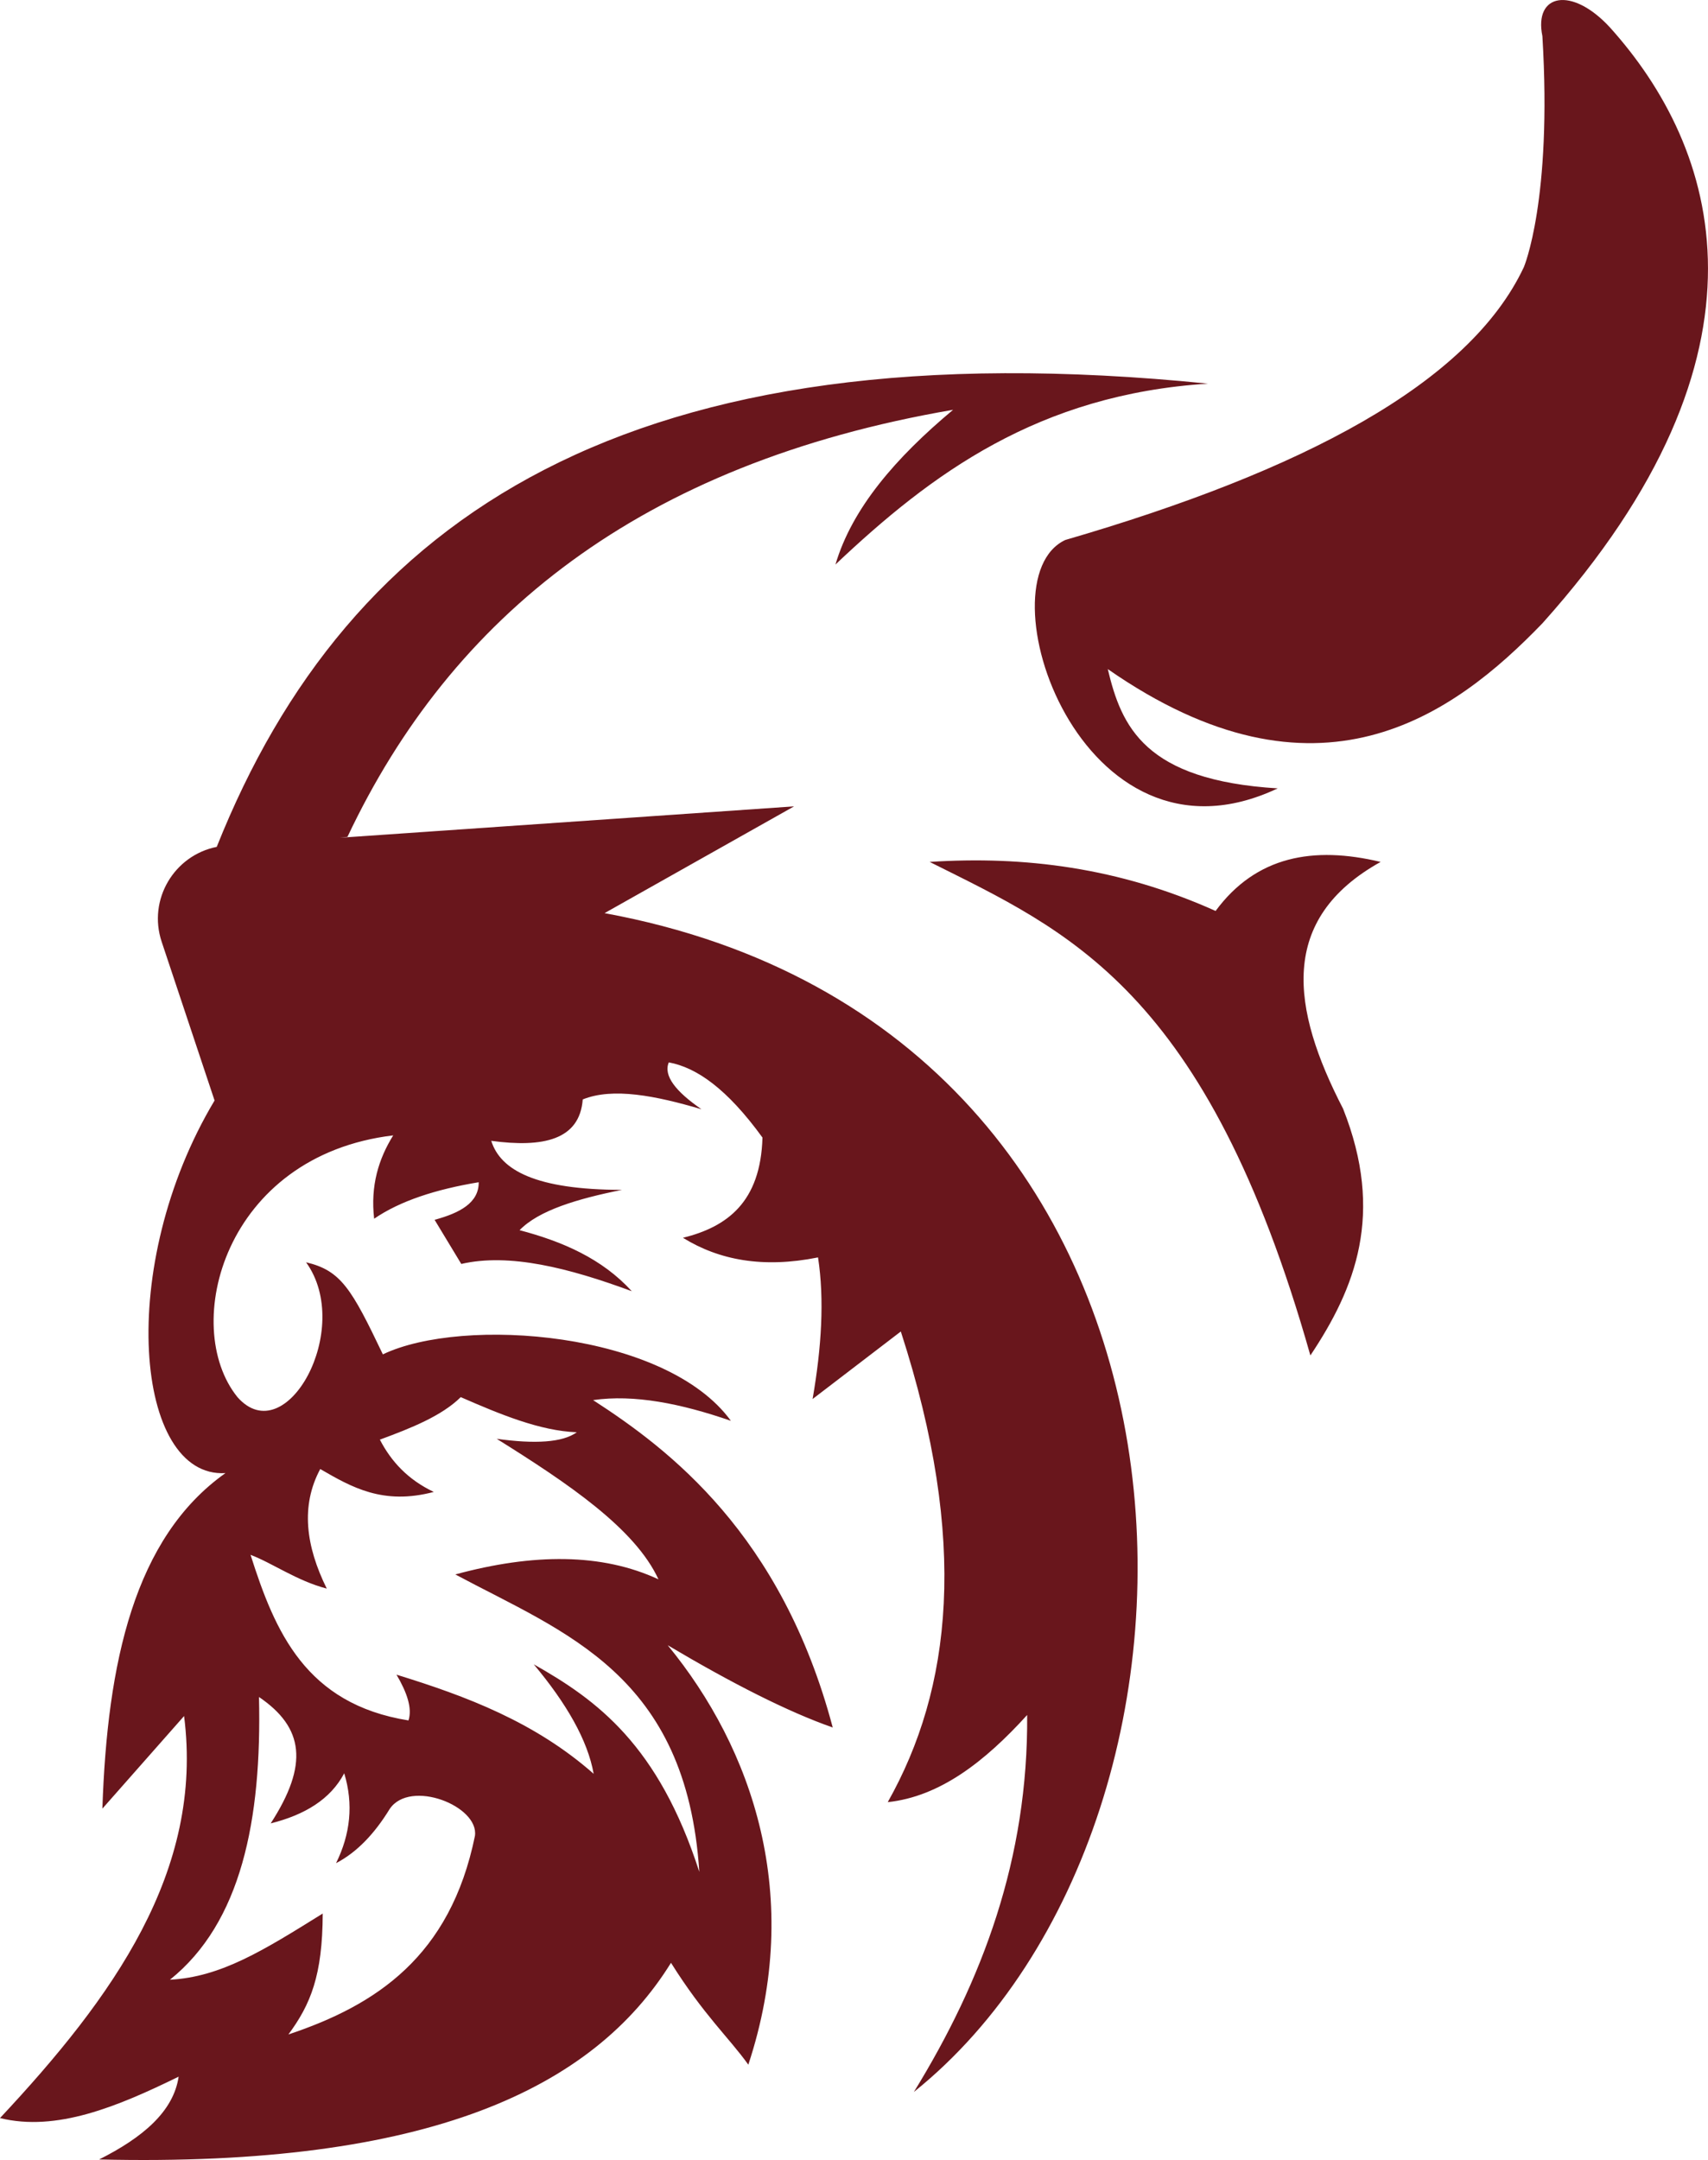 <svg version="1.1" id="图层_1" x="0px" y="0px" width="131.457px" height="166.215px" viewBox="0 0 131.457 166.215" enable-background="new 0 0 131.457 166.215" xml:space="preserve" xmlns:xml="http://www.w3.org/XML/1998/namespace" xmlns="http://www.w3.org/2000/svg" xmlns:xlink="http://www.w3.org/1999/xlink">
  <path fill="#69161C" d="M46.529,70.267l14.587-8.216l-34.964,2.415l0.591-0.068c7.999-16.932,22.484-28.721,46.612-32.863
	c-4.408,3.68-7.774,7.576-9.053,11.904c7.395-6.995,15.623-13.083,28.671-13.917c-44.531-4.503-66.163,10.243-76.292,35.646
	c-3.265,0.649-5.323,4.046-4.236,7.307l4.07,12.21c-7.629,12.742-6.12,29.092,0.838,28.672c-7.02,4.973-9.097,14.598-9.473,25.82
	l6.288-7.126C15.697,143.984,8.688,153.703,0,162.988c4.339,1.069,9.022-0.871,13.749-3.186c-0.4,2.701-2.795,4.699-6.12,6.371
	c25.431,0.609,38.056-5.51,44.014-15.133c2.524,4.026,4.485,5.785,5.952,7.84c4.271-12.937,0.335-24.313-6.204-32.277
	c4.989,2.959,9.279,5.133,12.701,6.33c-3.957-14.898-12.617-21.421-18.444-25.193c3.145-0.457,6.753,0.26,10.605,1.594
	c-5-6.883-20.632-8.061-26.786-5.114c-2.414-5.056-3.228-6.455-5.91-7.085c3.688,5.115-1.549,14.604-5.281,10.375
	c-4.416-5.469-1.037-18.58,11.987-20.141c-1.121,1.807-1.76,3.866-1.467,6.414c1.993-1.37,4.748-2.261,8.048-2.809
	c0.017,1.584-1.453,2.365-3.395,2.892l2.054,3.396c3.701-0.854,8.273,0.306,13.121,2.097c-2.285-2.506-5.321-3.821-8.635-4.695
	c1.478-1.527,4.449-2.414,7.88-3.102c-6.637-0.012-9.348-1.513-10.06-3.773c3.992,0.54,6.805-0.068,7.042-3.186
	c2.328-0.941,5.621-0.281,9.138,0.754c-1.983-1.365-2.946-2.584-2.515-3.605c2.121,0.392,4.466,2.003,7.21,5.785
	c-0.142,4.963-2.709,6.87-6.12,7.713c2.774,1.714,6.156,2.363,10.396,1.509c0.498,3.238,0.272,6.926-0.419,10.898l6.791-5.197
	c5.245,16.184,3.9,27.514-1.006,36.217c4.016-0.426,7.479-3.125,10.73-6.707c0.085,11.048-3.441,20.431-8.719,29.009
	C96.663,139.851,95.824,79.322,46.529,70.267z M25.15,122.245c-1.616-3.27-2.022-6.37-0.503-9.201
	c2.413,1.394,4.818,2.796,8.74,1.762c-1.993-0.945-3.283-2.348-4.15-4.024c2.418-0.891,4.759-1.826,6.225-3.271
	c3.059,1.337,6.103,2.595,8.929,2.704c-1.097,0.794-3.228,0.911-6.162,0.503c5.488,3.428,10.648,6.897,12.45,10.814
	c-4.349-2.021-9.623-2.009-15.635-0.377c8.429,4.51,17.793,7.674,18.779,22.888c-3.144-9.751-7.855-13.212-12.743-15.972
	c2.517,3.009,4.151,5.837,4.611,8.426c-4.518-3.982-9.784-5.971-15.174-7.629c0.813,1.381,1.225,2.597,0.922,3.521
	c-7.907-1.265-10.273-6.816-12.156-12.743C20.968,120.282,22.848,121.646,25.15,122.245z M19.933,130.586
	c3.458,2.349,3.835,5.197,0.901,9.726c2.606-0.652,4.599-1.845,5.659-3.856c0.724,2.38,0.474,4.684-0.629,6.917
	c1.615-0.84,2.97-2.279,4.129-4.172c1.572-2.326,6.896-0.23,6.56,2.076c-1.898,9.289-7.617,13.025-14.356,15.277
	c1.709-2.311,2.627-4.547,2.641-9.305c-4.548,2.83-7.818,4.883-11.758,5.094C18.55,147.949,20.158,140.089,19.933,130.586z
	 M103.37,85.316c3.213,8.1,0.943,13.805-2.516,18.987c-8-28.252-18.7-32.666-29.301-37.977c7.254-0.475,14.573,0.432,22.006,3.773
	c3.116-4.226,7.527-5.012,12.701-3.773C98.358,70.724,99.384,77.607,103.37,85.316z M118.711,47.966
	c-6.874,7.126-17.315,14.745-33.45,3.521c1.052,4.429,2.836,8.555,13.078,9.18c-15.221,7.196-22.887-16.055-16.348-19.115
	c18.221-5.3,31.073-12.013,35.295-21c0,0,2.188-5.136,1.425-17.772c-0.671-3.271,2.264-3.856,5.198-0.67
	C132.208,11.331,137.467,27.046,118.711,47.966z" class="color c1"/>
</svg>